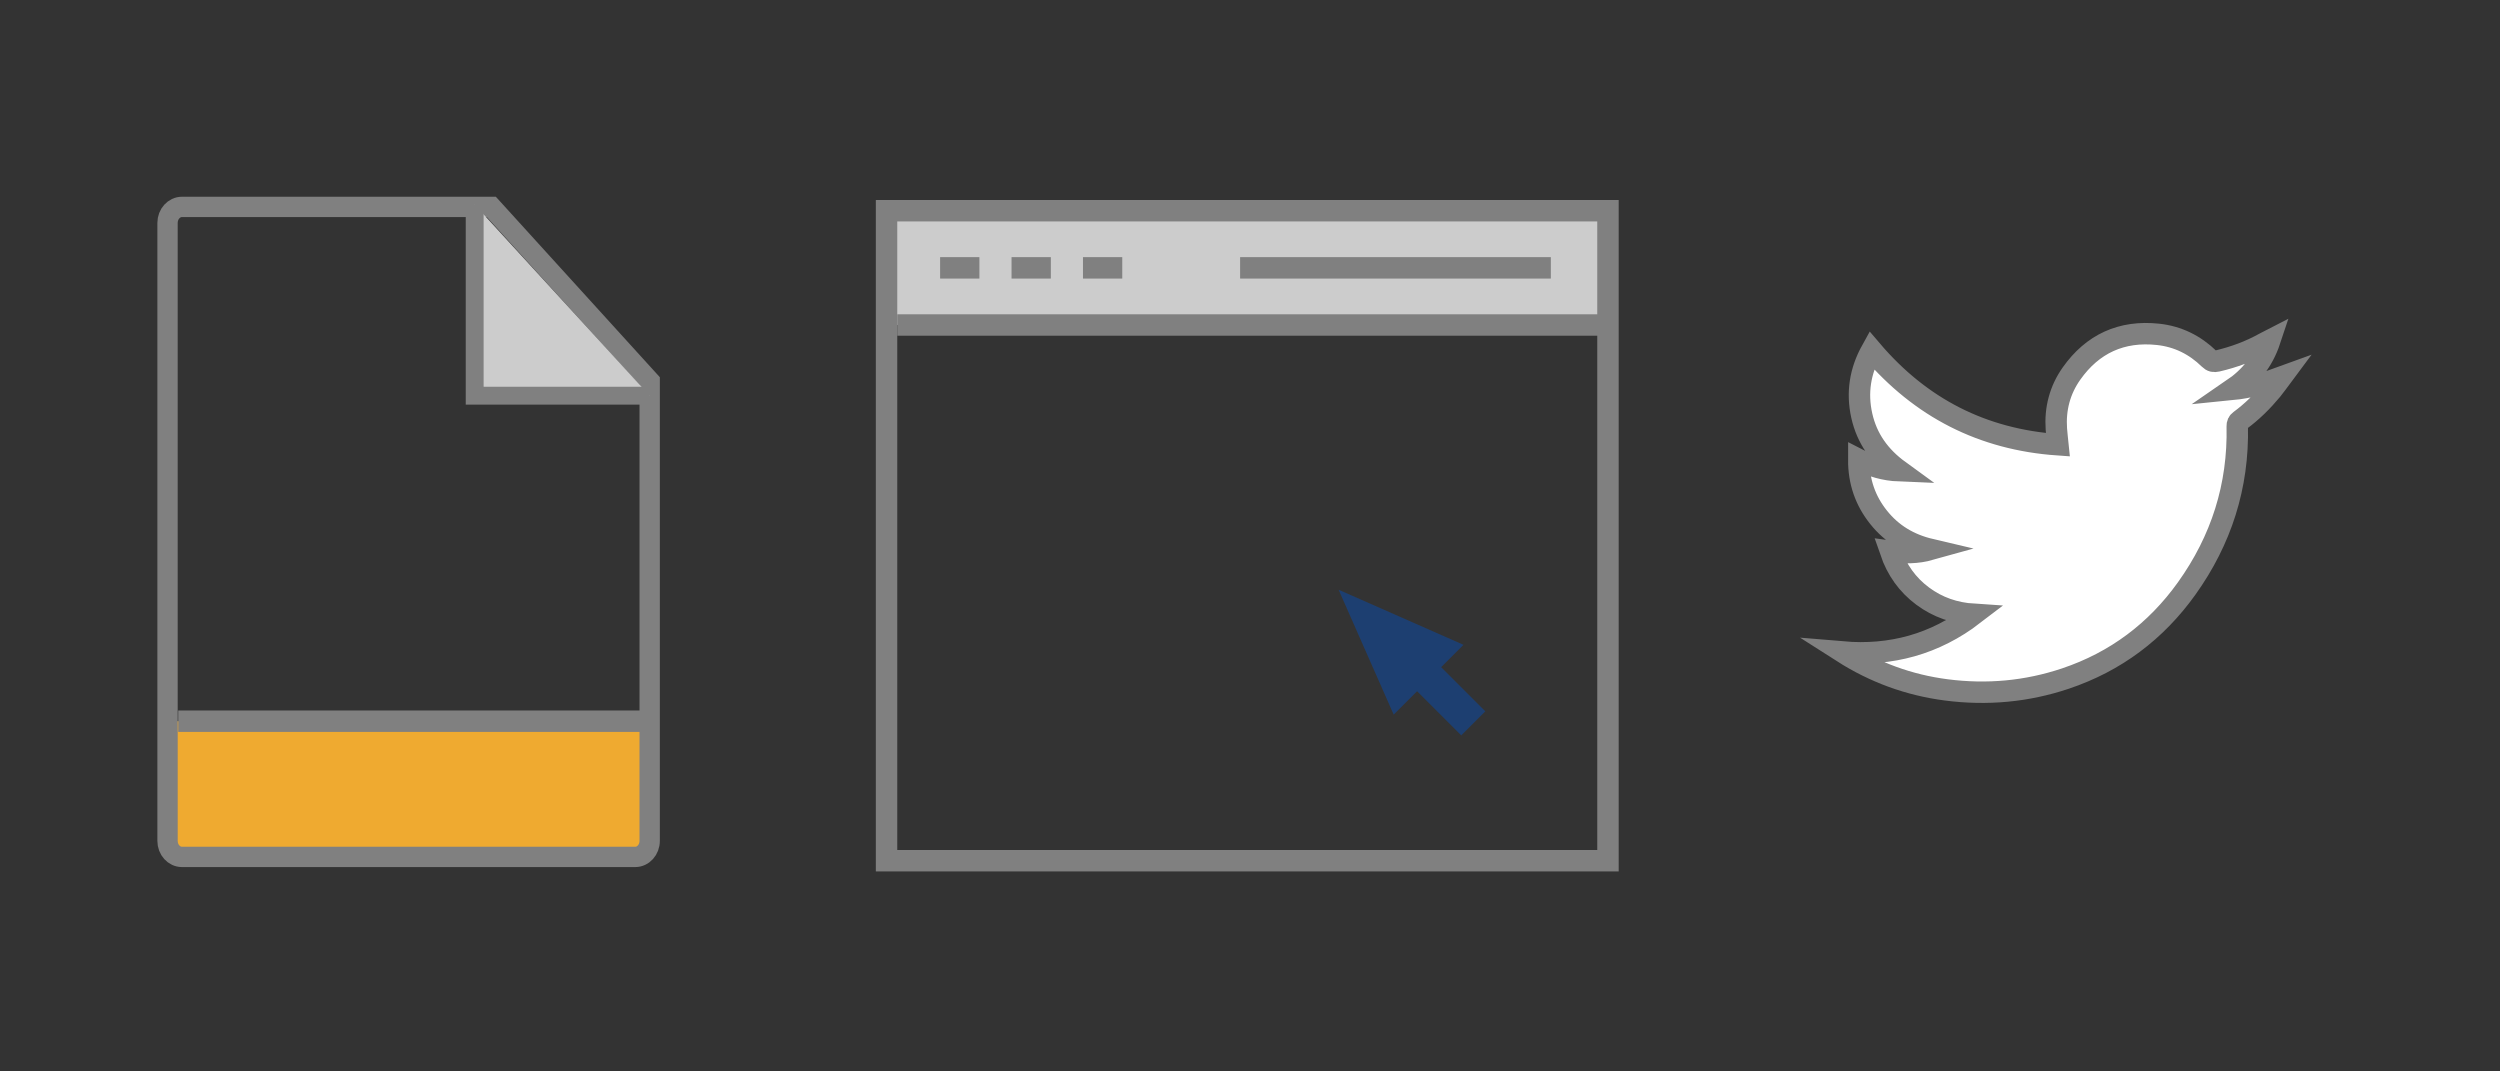 <?xml version="1.0" encoding="utf-8"?>
<!-- Generator: Adobe Illustrator 21.0.2, SVG Export Plug-In . SVG Version: 6.00 Build 0)  -->
<svg version="1.1" id="Layer_1" xmlns="http://www.w3.org/2000/svg" xmlns:xlink="http://www.w3.org/1999/xlink" x="0px" y="0px"
	 viewBox="0 0 350 150" style="enable-background:new 0 0 350 150;" xml:space="preserve">
<rect x="0" y="0" width="350" height="150" fill="#333333" stroke="none"/>
<style type="text/css">
	.st0{fill:#EFAA30;}
	.st1{fill:none;stroke:#808080;stroke-width:2.846;stroke-miterlimit:10;}
	.st2{fill:#CCCCCC;stroke:#808080;stroke-width:2.502;stroke-miterlimit:10;}
	.st3{fill:none;stroke:#808080;stroke-width:3;stroke-miterlimit:10;}
	.st4{fill:#CCCCCC;}
	.st5{fill:#1D3F71;}
	.st6{fill:#FFFFFF;stroke:#808080;stroke-width:3;stroke-miterlimit:10;}
</style>
<g>
	<rect x="23.455" y="100.967" class="st0" width="68" height="19"/>
	<path class="st1" d="M90.955,53.361v64.361c0,1.24-0.905,2.245-2.021,2.245H25.476c-1.116,0-2.021-1.005-2.021-2.245v-86.51
		c0-1.24,0.905-2.245,2.021-2.245h43.311L90.955,53.361z"/>
	<polyline class="st2" points="90.955,55.396 86.746,55.396 66.455,55.396 66.455,34.197 66.455,28.649 	"/>
	<line class="st3" x1="24.955" y1="100.967" x2="89.955" y2="100.967"/>
</g>
<g>
	<rect x="124.116" y="29.5" class="st4" width="101" height="16"/>
	<rect x="124.116" y="29.5" class="st3" width="101" height="91"/>
	<line class="st3" x1="125.616" y1="45.5" x2="225.116" y2="45.5"/>
	<line class="st3" x1="173.616" y1="37.5" x2="217.116" y2="37.5"/>
	<line class="st3" x1="131.616" y1="37.5" x2="137.116" y2="37.5"/>
	<line class="st3" x1="141.616" y1="37.5" x2="147.116" y2="37.5"/>
	<line class="st3" x1="151.616" y1="37.5" x2="157.116" y2="37.5"/>
	<polygon class="st5" points="200.004,95.162 195.117,100.049 191.261,91.306 187.405,82.563 196.148,86.419 204.891,90.275 	"/>
	<polyline class="st5" points="201.202,92.844 207.945,99.587 204.574,102.958 197.743,96.127 	"/>
</g>
<g>
	<g>
		<g>
			<path class="st6" d="M262.027,49.039c6.88,8.075,15.528,12.491,26.084,13.229c-0.079-0.782-0.171-1.496-0.221-2.212
				c-0.196-2.83,0.495-5.457,2.12-7.757c2.947-4.172,7.023-6.041,12.118-5.49c2.769,0.299,5.172,1.484,7.165,3.44
				c0.347,0.34,0.643,0.407,1.106,0.298c2.329-0.547,4.554-1.353,6.645-2.522c0.204-0.114,0.416-0.215,0.747-0.385
				c-0.989,2.979-2.783,5.179-5.268,6.878c2.376-0.235,4.632-0.885,6.879-1.711c-0.45,0.603-0.875,1.227-1.355,1.805
				c-1.319,1.59-2.781,3.037-4.45,4.261c-0.29,0.213-0.39,0.445-0.382,0.804c0.187,8.371-2.237,15.95-7.093,22.73
				c-4.291,5.991-9.945,10.233-16.948,12.588c-5.429,1.825-11.006,2.325-16.688,1.591c-5.231-0.676-10.07-2.444-14.543-5.301
				c6.796,0.58,12.941-1.09,18.392-5.273c-2.643-0.169-5.047-0.978-7.163-2.557c-2.129-1.588-3.608-3.652-4.506-6.268
				c1.899,0.267,3.714,0.272,5.62-0.263c-3.008-0.707-5.426-2.171-7.285-4.5c-1.853-2.321-2.782-4.974-2.772-8.065
				c1.77,0.916,3.57,1.466,5.678,1.55c-2.762-2.006-4.544-4.521-5.259-7.723C259.935,54.991,260.406,51.959,262.027,49.039z"/>
		</g>
	</g>
</g>
</svg>
